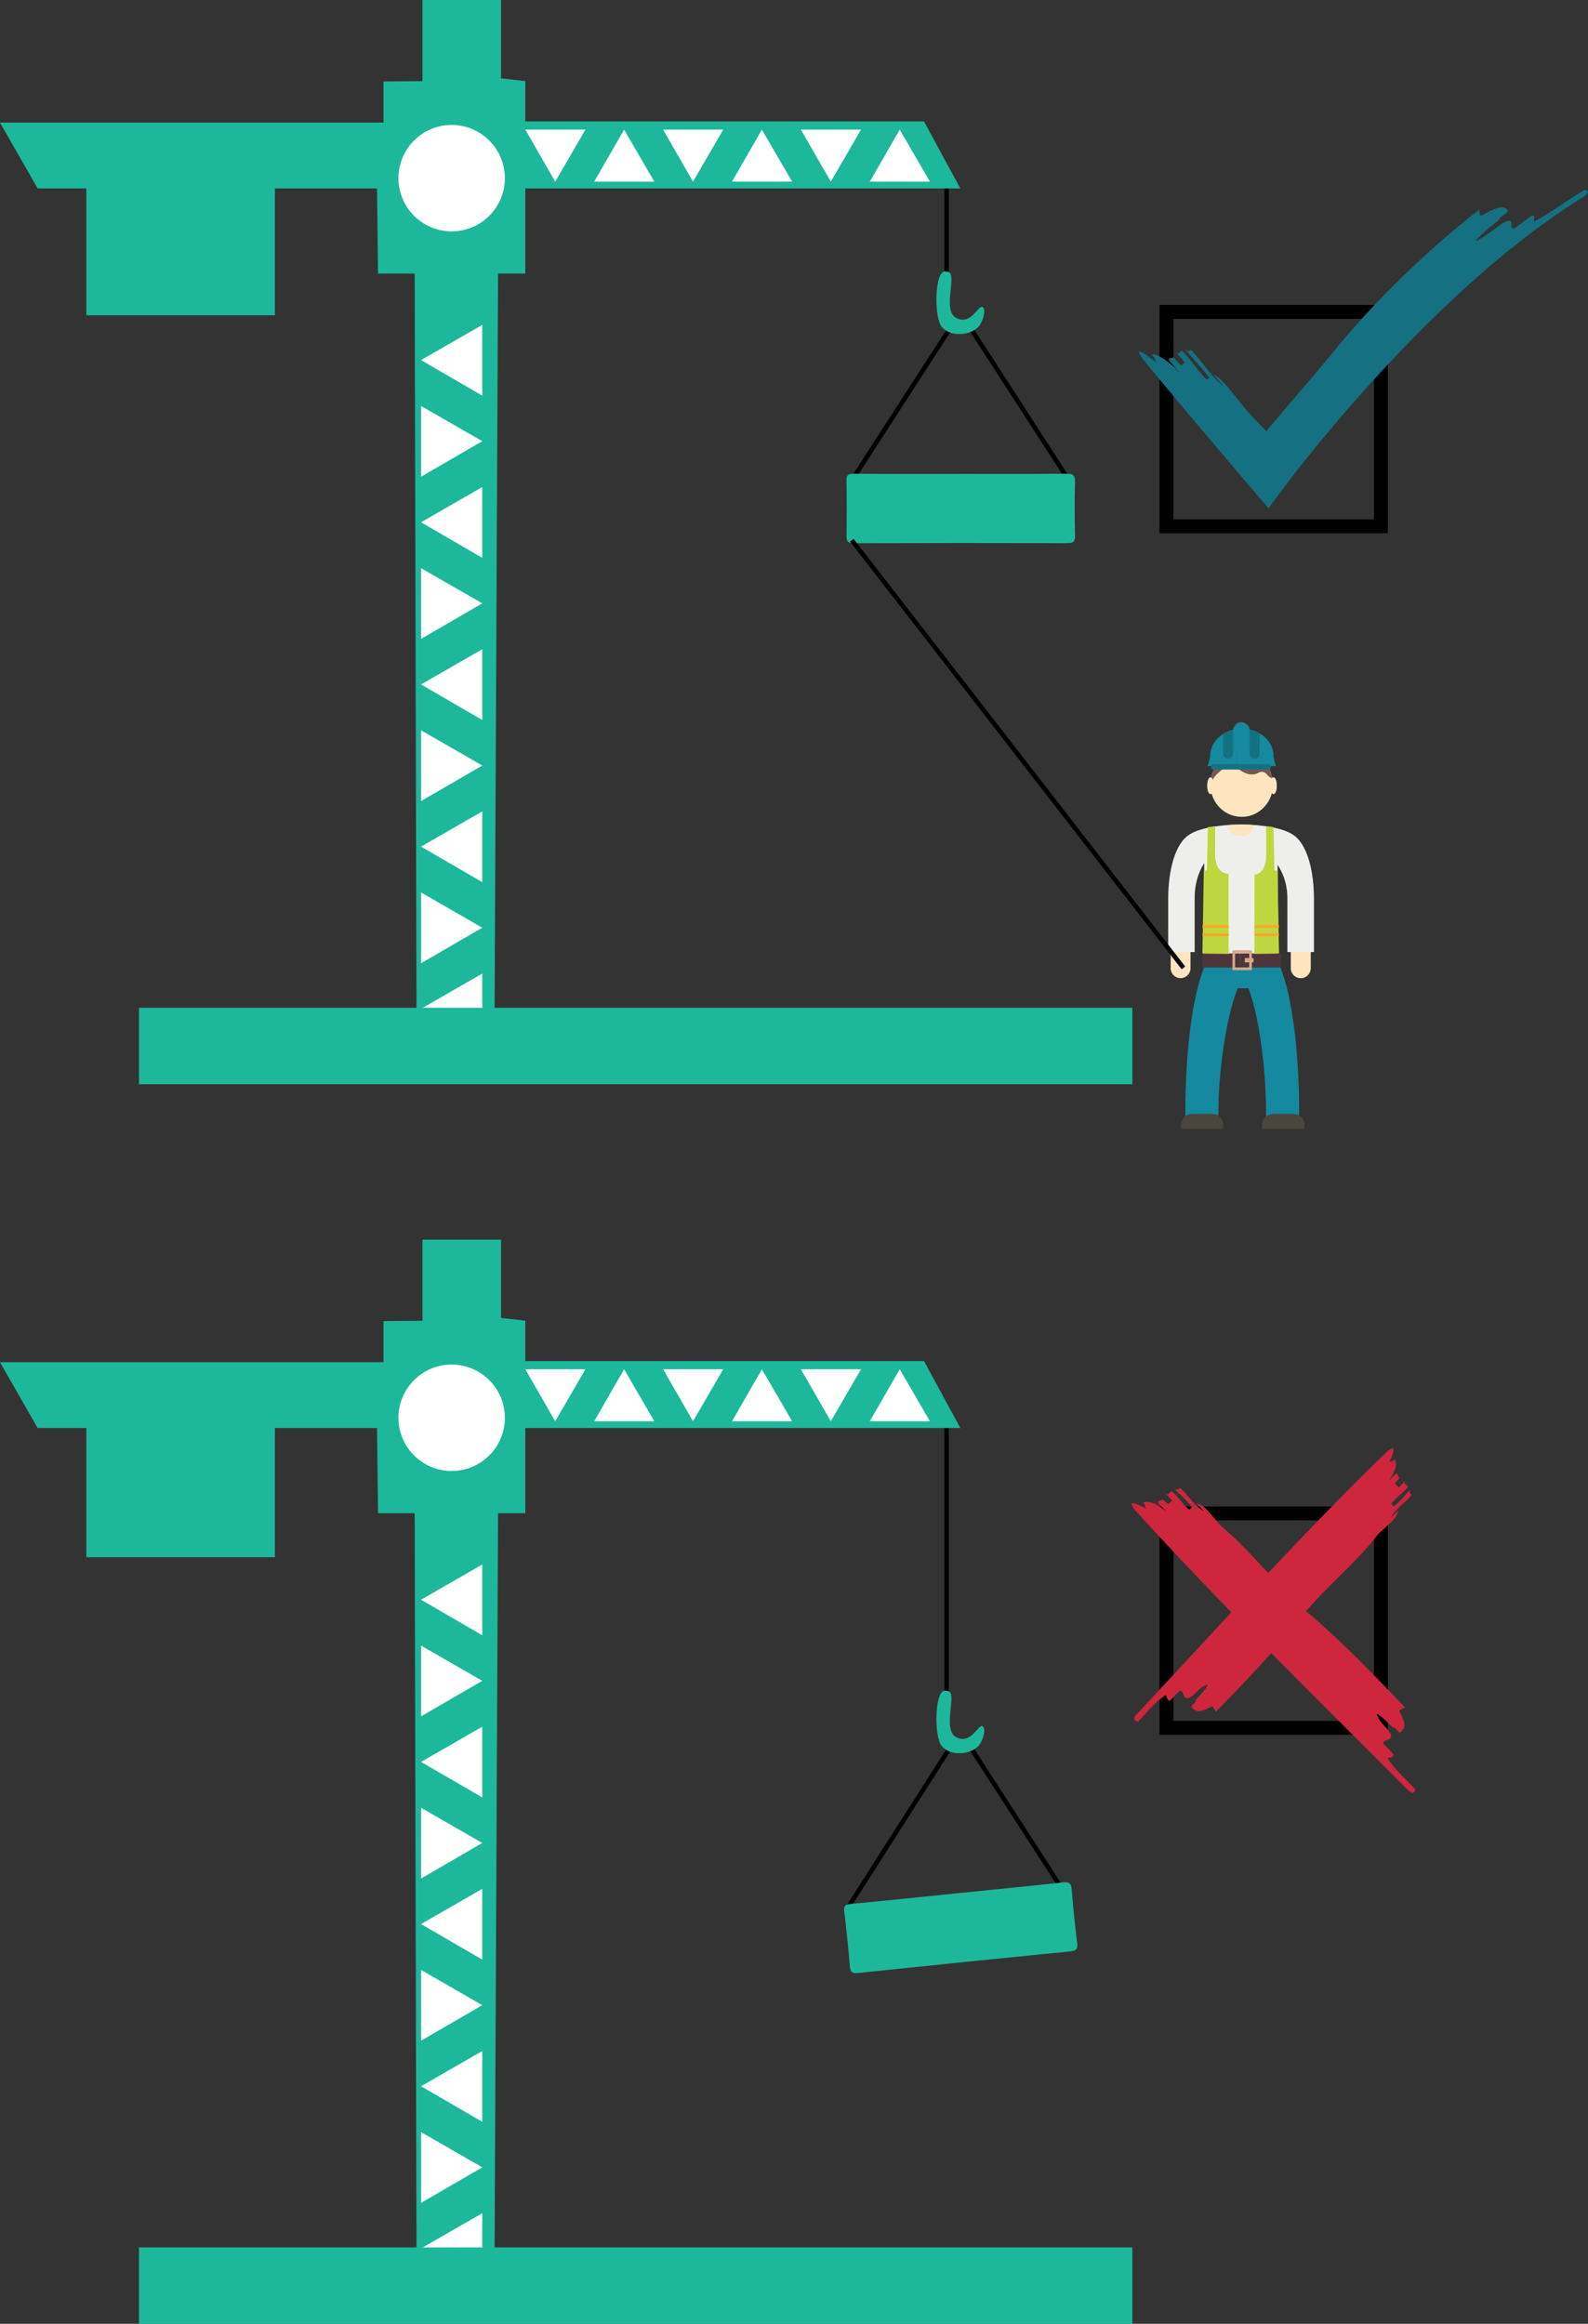 <?xml version="1.0" encoding="UTF-8" standalone="no"?>
<svg
   xmlns:dc="http://purl.org/dc/elements/1.1/"
   xmlns:cc="http://creativecommons.org/ns#"
   xmlns:rdf="http://www.w3.org/1999/02/22-rdf-syntax-ns#"
   xmlns:svg="http://www.w3.org/2000/svg"
   xmlns="http://www.w3.org/2000/svg"
   xml:space="preserve"
   enable-background="new 0 0 595.275 841.89"
   viewBox="0 0 353.728 517.683"
   height="517.683"
   width="353.728"
   y="0px"
   x="0px"
   id="Capa_1"
   version="1.1"><rect x="0" y="0" width="353.728" height="517.683" fill="#333333" stroke="none"/><defs
   id="defs279" />
<line
   style="fill:none;stroke:#000000;stroke-width:3;stroke-linecap:round;stroke-miterlimit:10"
   id="line3"
   y2="712.485"
   x2="280.904"
   y1="644.857"
   x1="210.303"
   stroke-miterlimit="10" />
<line
   style="fill:none;stroke:#000000;stroke-linecap:round;stroke-miterlimit:10"
   id="line5"
   y2="698.364"
   x2="256.008"
   y1="645.234"
   x1="208.899"
   stroke-miterlimit="10" />
<line
   style="fill:none;stroke:#000000;stroke-miterlimit:10"
   id="line7"
   y2="63.53"
   x2="210.85"
   y1="40.367"
   x1="210.85"
   stroke-miterlimit="10" />
<line
   style="fill:none;stroke:#000000;stroke-miterlimit:10"
   id="line9"
   y2="106.282"
   x2="237.629"
   y1="73.143"
   x1="216.217"
   stroke-miterlimit="10" />
<line
   style="fill:none;stroke:#000000;stroke-miterlimit:10"
   id="line11"
   y2="106.282"
   x2="190.213"
   y1="73.143"
   x1="211.625"
   stroke-miterlimit="10" />
<path
   style="clip-rule:evenodd;fill:#1db89b;fill-rule:evenodd"
   id="path13"
   d="m 214.093,105.565 c 7.829,0 15.665,0.038 23.499,-0.033 1.463,-0.013 1.902,0.381 1.865,1.858 -0.098,3.982 -0.084,7.974 0,11.957 0.025,1.311 -0.399,1.647 -1.671,1.646 -15.878,-0.035 -31.755,-0.039 -47.632,0.014 -1.362,0.007 -1.611,-0.471 -1.592,-1.691 0.066,-4.055 0.076,-8.117 -0.009,-12.17 -0.029,-1.285 0.31,-1.617 1.615,-1.609 7.976,0.07 15.948,0.035 23.924,0.035 l 0,-0.007 z" />
<path
   style="clip-rule:evenodd;fill:#1db89b;fill-rule:evenodd"
   id="path15"
   d="m 210.481,60.466 c 1.723,0 1.586,1.094 1.234,4.634 -0.096,0.956 -0.559,4.507 0.977,5.532 3.573,2.381 5.375,-3.19 6.27,-2.16 0.797,0.916 -0.271,3.465 -0.895,4.192 -1.836,2.16 -6.562,2.52 -8.412,-0.028 -1.606,-2.217 -1.463,-12.176 0.826,-12.17" />
<polygon
   transform="translate(-163.607,-42.657)"
   style="clip-rule:evenodd;fill:#1db89b;fill-rule:evenodd"
   id="polygon17"
   points="257.717,60.732 249.031,60.809 249.031,69.969 163.607,69.969 171.99,84.629 247.588,84.629 247.819,103.602 255.979,103.602 256.403,278.006 273.726,278.006 274.551,103.602 280.617,103.602 280.617,84.629 377.522,84.629 369.434,69.713 280.617,69.713 280.617,60.723 275.205,60.105 275.205,42.657 257.717,42.657 " />
<path
   style="clip-rule:evenodd;fill:#ffffff;fill-rule:evenodd"
   id="path19"
   d="m 107.425,232.646 c -4.653,-2.699 -8.985,-5.217 -13.637,-7.919 4.636,-2.665 9.004,-5.179 13.637,-7.844 l 0,15.763 z" />
<path
   style="clip-rule:evenodd;fill:#ffffff;fill-rule:evenodd"
   id="path21"
   d="m 93.789,214.583 c 4.655,-2.703 8.991,-5.221 13.64,-7.919 -4.636,-2.664 -9.004,-5.179 -13.64,-7.844 l 0,15.763 z" />
<path
   style="clip-rule:evenodd;fill:#ffffff;fill-rule:evenodd"
   id="path23"
   d="m 107.425,196.521 c -4.653,-2.703 -8.985,-5.218 -13.637,-7.921 4.636,-2.663 9.004,-5.177 13.637,-7.844 l 0,15.765 z" />
<path
   style="clip-rule:evenodd;fill:#ffffff;fill-rule:evenodd"
   id="path25"
   d="m 93.789,178.456 c 4.655,-2.705 8.991,-5.219 13.64,-7.918 -4.636,-2.668 -9.004,-5.182 -13.64,-7.845 l 0,15.763 z" />
<path
   style="clip-rule:evenodd;fill:#ffffff;fill-rule:evenodd"
   id="path27"
   d="m 107.425,160.394 c -4.653,-2.705 -8.985,-5.219 -13.637,-7.92 4.636,-2.664 9.004,-5.18 13.637,-7.844 l 0,15.764 z" />
<path
   style="clip-rule:evenodd;fill:#ffffff;fill-rule:evenodd"
   id="path29"
   d="m 93.789,142.331 c 4.655,-2.706 8.991,-5.221 13.64,-7.923 -4.636,-2.663 -9.004,-5.177 -13.64,-7.842 l 0,15.765 z" />
<path
   style="clip-rule:evenodd;fill:#ffffff;fill-rule:evenodd"
   id="path31"
   d="m 107.425,124.265 c -4.653,-2.701 -8.985,-5.219 -13.637,-7.916 4.636,-2.666 9.004,-5.182 13.637,-7.846 l 0,15.762 z" />
<path
   style="clip-rule:evenodd;fill:#ffffff;fill-rule:evenodd"
   id="path33"
   d="m 93.789,106.204 c 4.655,-2.705 8.991,-5.221 13.64,-7.921 -4.636,-2.664 -9.004,-5.179 -13.64,-7.843 l 0,15.764 z" />
<path
   style="clip-rule:evenodd;fill:#ffffff;fill-rule:evenodd"
   id="path35"
   d="m 107.425,88.14 c -4.653,-2.703 -8.985,-5.219 -13.637,-7.92 4.636,-2.666 9.004,-5.178 13.637,-7.845 l 0,15.765 z" />
<path
   style="clip-rule:evenodd;fill:#ffffff;fill-rule:evenodd"
   id="path37"
   d="m 207.139,40.464 c -2.296,-3.958 -4.435,-7.639 -6.728,-11.588 -2.267,3.937 -4.399,7.646 -6.665,11.588 l 13.393,0 z" />
<path
   style="clip-rule:evenodd;fill:#ffffff;fill-rule:evenodd"
   id="path39"
   d="m 191.792,28.876 c -2.294,3.956 -4.433,7.638 -6.728,11.588 -2.268,-3.937 -4.4,-7.651 -6.666,-11.588 l 13.394,0 z" />
<path
   style="clip-rule:evenodd;fill:#ffffff;fill-rule:evenodd"
   id="path41"
   d="m 176.444,40.464 c -2.295,-3.958 -4.435,-7.639 -6.73,-11.588 -2.261,3.937 -4.398,7.646 -6.657,11.588 l 13.387,0 z" />
<path
   style="clip-rule:evenodd;fill:#ffffff;fill-rule:evenodd"
   id="path43"
   d="m 161.098,28.876 c -2.297,3.956 -4.435,7.638 -6.729,11.588 -2.263,-3.937 -4.403,-7.651 -6.662,-11.588 l 13.391,0 z" />
<path
   style="clip-rule:evenodd;fill:#ffffff;fill-rule:evenodd"
   id="path45"
   d="m 145.748,40.464 c -2.292,-3.958 -4.432,-7.639 -6.726,-11.588 -2.268,3.937 -4.4,7.646 -6.667,11.588 l 13.393,0 z" />
<path
   style="clip-rule:evenodd;fill:#ffffff;fill-rule:evenodd"
   id="path47"
   d="m 130.404,28.876 c -2.298,3.956 -4.436,7.638 -6.73,11.588 -2.261,-3.937 -4.398,-7.651 -6.663,-11.588 l 13.393,0 z" />
<path
   style="fill:#ffffff"
   id="path49"
   d="m 112.459,39.687 c 0,6.547 -5.308,11.854 -11.852,11.854 -6.547,0 -11.853,-5.308 -11.853,-11.854 0,-6.543 5.306,-11.852 11.853,-11.852 6.545,0 11.852,5.309 11.852,11.852" />
<rect
   style="fill:#1db89b"
   id="rect51"
   height="17.031"
   width="221.271"
   y="224.501"
   x="30.961" />
<g
   transform="translate(-163.607,-42.657)"
   id="g53">
	<g
   id="g55">
		<path
   style="fill:#ffe5bf"
   id="path57"
   d="m 428.792,258.349 c 0,1.221 -0.989,2.21 -2.208,2.21 l 0,0 c -1.221,0 -2.211,-0.989 -2.211,-2.21 l 0,-3.534 c 0,-1.22 0.99,-2.209 2.211,-2.209 l 0,0 c 1.219,0 2.208,0.989 2.208,2.209 l 0,3.534 z" />
		<path
   style="fill:#ffe5bf"
   id="path59"
   d="m 455.561,258.349 c 0,1.221 -0.989,2.21 -2.21,2.21 l 0,0 c -1.22,0 -2.209,-0.989 -2.209,-2.21 l 0,-3.534 c 0,-1.22 0.989,-2.209 2.209,-2.209 l 0,0 c 1.221,0 2.21,0.989 2.21,2.209 l 0,3.534 z" />
		<path
   style="clip-rule:evenodd;fill:#eeefed;fill-rule:evenodd"
   id="path61"
   d="m 451.473,228.531 c -1.953,-1.285 -6.331,-2.182 -11.422,-2.182 -5.066,0 -9.425,0.888 -11.392,2.164 -3.318,1.927 -4.832,8.126 -4.832,14.283 l 0,11.952 5.891,0 0,-11.952 c 0,-4.053 1.308,-6.577 2.127,-7.848 l 0,22.074 16.341,0 0,-21.728 c 0.902,1.358 2.196,3.788 2.196,7.501 l 0,11.952 5.892,0 0,-11.952 c -10e-4,-6.136 -1.506,-12.315 -4.801,-14.264 z" />
		<ellipse
   style="clip-rule:evenodd;fill:#ffe5bf;fill-rule:evenodd"
   id="ellipse63"
   ry="7.167"
   rx="6.971"
   cy="217.457"
   cx="440.182" />
		<path
   style="clip-rule:evenodd;fill:#735951;fill-rule:evenodd"
   id="path65"
   d="m 434.352,215.448 c 0.716,-0.823 1.626,-1.397 2.423,-2.133 0.55,-0.507 1.479,-0.592 2.018,0 1.205,1.321 3.444,2.521 5.161,1.478 0.678,-0.412 1.545,-0.138 1.951,0.512 0.19,0.304 0.66,0.568 1.121,0.8 -0.614,-3.312 -3.443,-5.815 -6.844,-5.815 -3.751,0 -6.809,3.047 -6.964,6.863 0.441,-0.503 0.707,-1.212 1.134,-1.705 z" />
		<ellipse
   style="clip-rule:evenodd;fill:#ffe5bf;fill-rule:evenodd"
   id="ellipse67"
   ry="1.88"
   rx="0.738"
   cy="217.689"
   cx="447.274" />
		<ellipse
   style="clip-rule:evenodd;fill:#ffe5bf;fill-rule:evenodd"
   id="ellipse69"
   ry="1.88"
   rx="0.738"
   cy="217.689"
   cx="433.244" />
		<g
   id="g71">
			<g
   id="g73">
				<path
   style="clip-rule:evenodd;fill:#15899f;fill-rule:evenodd"
   id="path75"
   d="m 447.78,213.301 c -0.009,-0.057 -0.021,-0.115 -0.041,-0.174 -0.126,-0.399 -0.458,-1.59 -0.458,-2.022 0,-3.378 -3.16,-6.117 -7.059,-6.117 -3.899,0 -7.059,2.739 -7.059,6.117 0,0.38 -0.344,1.543 -0.584,2.196 l 15.201,0 z" />
				<path
   style="clip-rule:evenodd;fill:#15899f;fill-rule:evenodd"
   id="path77"
   d="m 440.117,207.206 c 1.004,0 1.826,-0.819 1.826,-1.825 0,-1.005 -0.822,-1.825 -1.826,-1.825 -1.005,0 -1.822,0.82 -1.822,1.825 0,1.006 0.817,1.825 1.822,1.825 z" />
				<g
   id="g79">
					<g
   id="g81">
						<path
   style="clip-rule:evenodd;fill:#157081;fill-rule:evenodd"
   id="path83"
   d="m 436.055,206.166 c 0.637,-0.402 1.354,-0.717 2.125,-0.919 0.051,0.125 0.079,0.263 0.079,0.405 l 0,4.909 c 0,0.606 -0.496,1.102 -1.103,1.102 l 0,0 c -0.605,0 -1.102,-0.495 -1.102,-1.102 l 0,-4.395 z" />
						<path
   style="clip-rule:evenodd;fill:#157081;fill-rule:evenodd"
   id="path85"
   d="m 442.074,205.2 c 0.762,0.178 1.471,0.464 2.104,0.837 l 0,4.524 c 0,0.606 -0.496,1.102 -1.102,1.102 l 0,0 c -0.606,0 -1.101,-0.495 -1.101,-1.102 l 0,-4.909 c 0.002,-0.162 0.036,-0.314 0.099,-0.452 z" />
					</g>
				</g>
			</g>
			<path
   style="clip-rule:evenodd;fill:#157081;fill-rule:evenodd"
   id="path87"
   d="m 446.696,213.496 c 0,0.326 -0.265,0.59 -0.589,0.59 l -12.176,0 c -0.324,0 -0.588,-0.264 -0.588,-0.59 l 0,0 c 0,-0.324 0.264,-0.588 0.588,-0.588 l 12.176,0 c 0.325,0 0.589,0.264 0.589,0.588 l 0,0 z" />
		</g>
		<path
   style="fill:#15899f"
   id="path89"
   d="m 448.32,257.08 -0.127,-0.428 -16.349,0 0,1.491 c -3.893,9.625 -4.344,27.957 -4.168,34.039 l 7.359,-0.21 c -0.255,-8.919 1.535,-22.402 4.283,-29.164 l 2.385,0 c 2.654,6.854 4.139,20.331 3.885,29.164 l 7.36,0.21 c 0.183,-6.315 -0.311,-25.832 -4.628,-35.102 z" />
		<path
   style="fill:#49463d"
   id="path91"
   d="m 436.022,294.137 c 0.08,-0.248 0.124,-0.512 0.124,-0.787 0,-1.409 -1.143,-2.551 -2.553,-2.551 l -4.41,0 c -1.409,0 -2.553,1.142 -2.553,2.551 0,0.275 0.046,0.539 0.126,0.787 l 9.266,0 z" />
		<path
   style="fill:#49463d"
   id="path93"
   d="m 454.088,294.137 c 0.078,-0.248 0.125,-0.512 0.125,-0.787 0,-1.409 -1.145,-2.551 -2.554,-2.551 l -4.409,0 c -1.409,0 -2.553,1.142 -2.553,2.551 0,0.275 0.045,0.539 0.126,0.787 l 9.265,0 z" />
		<path
   style="fill:#ffe5bf"
   id="path95"
   d="m 437.025,226.453 c -0.003,0.047 0.021,0.191 0.021,0.238 0,1.221 1.326,2.209 2.967,2.209 1.635,0 2.967,-1.213 2.967,-2.434 0,0 -1.461,-0.113 -2.93,-0.117 -1.483,-0.003 -2.973,0.1 -3.025,0.104 z" />
		<rect
   style="fill:#4d353c"
   id="rect97"
   height="3.143"
   width="17.478"
   y="255.059"
   x="431.442" />
		<path
   style="fill:#d8a987"
   id="path99"
   d="m 442.827,256.082 -0.374,0 0,-1.724 -4.312,0 0,4.408 4.312,0 0,-1.724 0.374,0 0,-0.96 z m -0.963,2.095 -3.137,0 0,-3.229 3.137,0 0,1.135 -0.978,0 0,0.961 0.978,0 0,1.133 z" />
		<path
   style="fill:#bfd73f"
   id="path101"
   d="m 434.284,233.409 0,-0.646 c -0.013,-0.144 -0.022,-0.288 -0.022,-0.436 0,-0.146 0.01,-0.291 0.022,-0.435 l 0,-5.192 -1.625,0.204 -0.21,9.614 -0.686,0.143 -0.321,18.396 5.845,0.102 -0.02,-17.838 c -2.943,-0.09 -2.983,-3.912 -2.983,-3.912 z" />
		<path
   style="fill:#bfd73f"
   id="path103"
   d="m 448.173,236.662 -0.686,-0.143 -0.209,-9.614 -1.627,-0.204 0,6.708 c 0,0 -0.022,3.937 -2.604,4.05 l -0.019,17.701 5.466,-0.102 -0.321,-18.396 z" />
		<rect
   style="fill:#faa626"
   id="rect105"
   height="0.603"
   width="5.846"
   y="248.74"
   x="431.457" />
		<rect
   style="fill:#faa626"
   id="rect107"
   height="0.603"
   width="5.846"
   y="250.616"
   x="431.457" />
		<rect
   style="fill:#faa626"
   id="rect109"
   height="0.603"
   width="5.385"
   y="248.74"
   x="443.096" />
		<rect
   style="fill:#faa626"
   id="rect111"
   height="0.603"
   width="5.385"
   y="250.616"
   x="443.096" />
	</g>
	<g
   style="opacity:0.5"
   id="g113">
		<path
   style="fill:#ffe5bf"
   id="path115"
   d="m 455.561,258.349 c 0,1.221 -0.989,2.21 -2.21,2.21 l 0,0 c -1.22,0 -2.209,-0.989 -2.209,-2.21 l 0,-3.534 c 0,-1.22 0.989,-2.209 2.209,-2.209 l 0,0 c 1.221,0 2.21,0.989 2.21,2.209 l 0,3.534 z" />
		<path
   style="clip-rule:evenodd;fill:#eeefed;fill-rule:evenodd"
   id="path117"
   d="m 451.473,228.531 c -1.953,-1.285 -6.331,-2.182 -11.422,-2.182 -0.058,0 -0.115,0.002 -0.171,0.002 l 0,30.672 8.306,0 0,-21.728 c 0.902,1.358 2.196,3.788 2.196,7.501 l 0,11.952 5.892,0 0,-11.952 c -10e-4,-6.137 -1.506,-12.316 -4.801,-14.265 z" />
		<path
   style="clip-rule:evenodd;fill:#ffe5bf;fill-rule:evenodd"
   id="path119"
   d="m 440.182,210.289 c -0.101,0 -0.202,0.004 -0.302,0.008 l 0,14.319 c 0.1,0.005 0.201,0.008 0.302,0.008 3.85,0 6.971,-3.208 6.971,-7.167 0,-3.959 -3.122,-7.168 -6.971,-7.168 z" />
		<path
   style="clip-rule:evenodd;fill:#735951;fill-rule:evenodd"
   id="path121"
   d="m 440.182,210.289 c -0.101,0 -0.202,0.004 -0.302,0.008 l 0,3.963 c 1.216,0.84 2.792,1.312 4.073,0.533 0.678,-0.412 1.545,-0.138 1.951,0.512 0.19,0.304 0.66,0.568 1.121,0.8 -0.614,-3.313 -3.443,-5.816 -6.843,-5.816 z" />
		<ellipse
   style="clip-rule:evenodd;fill:#ffe5bf;fill-rule:evenodd"
   id="ellipse123"
   ry="1.88"
   rx="0.738"
   cy="217.689"
   cx="447.274" />
		<g
   id="g125">
			<g
   id="g127">
				<path
   style="clip-rule:evenodd;fill:#15899f;fill-rule:evenodd"
   id="path129"
   d="m 439.88,213.301 7.9,0 c -0.009,-0.057 -0.021,-0.115 -0.041,-0.174 -0.126,-0.399 -0.458,-1.59 -0.458,-2.022 0,-3.378 -3.16,-6.117 -7.059,-6.117 -0.115,0 -0.229,0.002 -0.343,0.007 l 0,8.306 z" />
				<path
   style="clip-rule:evenodd;fill:#15899f;fill-rule:evenodd"
   id="path131"
   d="m 440.117,203.556 c -0.081,0 -0.16,0.007 -0.237,0.018 l 0,3.616 c 0.077,0.01 0.156,0.017 0.237,0.017 1.004,0 1.826,-0.819 1.826,-1.825 0,-1.006 -0.822,-1.826 -1.826,-1.826 z" />
				<g
   id="g133">
					<g
   id="g135">
						<path
   style="clip-rule:evenodd;fill:#157081;fill-rule:evenodd"
   id="path137"
   d="m 442.074,205.2 c 0.762,0.178 1.471,0.464 2.104,0.837 l 0,4.524 c 0,0.606 -0.496,1.102 -1.102,1.102 l 0,0 c -0.606,0 -1.101,-0.495 -1.101,-1.102 l 0,-4.909 c 0.002,-0.162 0.036,-0.314 0.099,-0.452 z" />
					</g>
				</g>
			</g>
			<path
   style="clip-rule:evenodd;fill:#157081;fill-rule:evenodd"
   id="path139"
   d="m 446.107,212.908 -6.228,0 0,1.178 6.228,0 c 0.324,0 0.589,-0.264 0.589,-0.59 0,-0.324 -0.264,-0.588 -0.589,-0.588 z" />
		</g>
		<path
   style="fill:#15899f"
   id="path141"
   d="m 448.32,257.08 -0.127,-0.428 -8.313,0 0,6.156 1.824,0 c 2.654,6.854 4.139,20.331 3.885,29.164 l 7.36,0.21 c 0.182,-6.315 -0.312,-25.832 -4.629,-35.102 z" />
		<path
   style="fill:#49463d"
   id="path143"
   d="m 454.088,294.137 c 0.078,-0.248 0.125,-0.512 0.125,-0.787 0,-1.409 -1.145,-2.551 -2.554,-2.551 l -4.409,0 c -1.409,0 -2.553,1.142 -2.553,2.551 0,0.275 0.045,0.539 0.126,0.787 l 9.265,0 z" />
		<path
   style="fill:#ffe5bf"
   id="path145"
   d="m 440.051,226.35 c -0.058,0 -0.115,0.001 -0.171,0.001 l 0,2.545 c 0.042,0.001 0.086,0.005 0.134,0.005 1.635,0 2.967,-1.213 2.967,-2.434 -10e-4,0 -1.461,-0.113 -2.93,-0.117 z" />
		<rect
   style="fill:#4d353c"
   id="rect147"
   height="3.143"
   width="9.04"
   y="255.059"
   x="439.88" />
		<polygon
   style="fill:#d8a987"
   id="polygon149"
   points="440.887,256.082 440.887,257.043 441.864,257.043 441.864,258.177 439.88,258.177 439.88,258.767 442.453,258.767 442.453,257.043 442.827,257.043 442.827,256.082 442.453,256.082 442.453,254.358 439.88,254.358 439.88,254.947 441.864,254.947 441.864,256.082 " />
		<path
   style="fill:#bfd73f"
   id="path151"
   d="m 448.173,236.662 -0.686,-0.143 -0.209,-9.614 -1.627,-0.204 0,6.708 c 0,0 -0.022,3.937 -2.604,4.05 l -0.019,17.701 5.466,-0.102 -0.321,-18.396 z" />
		<rect
   style="fill:#faa626"
   id="rect153"
   height="0.603"
   width="5.385"
   y="248.74"
   x="443.096" />
		<rect
   style="fill:#faa626"
   id="rect155"
   height="0.603"
   width="5.385"
   y="250.616"
   x="443.096" />
	</g>
</g>
<line
   style="fill:none;stroke:#000000;stroke-miterlimit:10"
   id="line157"
   y2="215.614"
   x2="263.606"
   y1="120.343"
   x1="189.748"
   stroke-miterlimit="10" />
<line
   style="fill:none;stroke:#000000;stroke-miterlimit:10"
   id="line159"
   y2="379.684"
   x2="210.85"
   y1="316.518"
   x1="210.85"
   stroke-miterlimit="10" />
<line
   style="fill:none;stroke:#000000;stroke-miterlimit:10"
   id="line161"
   y2="422.437"
   x2="237.629"
   y1="389.297"
   x1="216.217"
   stroke-miterlimit="10" />
<line
   style="fill:none;stroke:#000000;stroke-miterlimit:10"
   id="line163"
   y2="425.216"
   x2="188.705"
   y1="389.297"
   x1="211.625"
   stroke-miterlimit="10" />
<path
   style="clip-rule:evenodd;fill:#1db89b;fill-rule:evenodd"
   id="path165"
   d="m 213.315,421.749 c 7.791,-0.79 15.59,-1.543 23.377,-2.404 1.453,-0.16 1.93,0.187 2.043,1.66 0.305,3.973 0.721,7.941 1.207,11.896 0.156,1.301 -0.232,1.679 -1.496,1.807 -15.799,1.567 -31.596,3.166 -47.388,4.821 -1.354,0.144 -1.651,-0.306 -1.755,-1.522 -0.343,-4.041 -0.743,-8.083 -1.236,-12.106 -0.159,-1.276 0.145,-1.641 1.443,-1.765 7.942,-0.734 15.871,-1.574 23.807,-2.38 l -0.002,-0.007 z" />
<path
   style="clip-rule:evenodd;fill:#1db89b;fill-rule:evenodd"
   id="path167"
   d="m 210.481,376.62 c 1.723,0 1.586,1.094 1.234,4.634 -0.096,0.956 -0.559,4.507 0.977,5.532 3.573,2.381 5.375,-3.19 6.27,-2.16 0.797,0.916 -0.271,3.465 -0.895,4.192 -1.836,2.16 -6.562,2.52 -8.412,-0.028 -1.606,-2.217 -1.463,-12.176 0.826,-12.17" />
<line
   style="fill:none;stroke:#000000;stroke-miterlimit:10"
   id="line169"
   y2="636.019"
   x2="205.186"
   y1="622.858"
   x1="205.186"
   stroke-miterlimit="10" />
<polygon
   transform="translate(-163.607,-42.657)"
   style="clip-rule:evenodd;fill:#1db89b;fill-rule:evenodd"
   id="polygon171"
   points="257.717,336.883 249.031,336.959 249.031,346.119 163.607,346.119 171.99,360.779 247.588,360.779 247.819,379.752 255.979,379.752 256.403,554.156 273.726,554.156 274.551,379.752 280.617,379.752 280.617,360.779 377.522,360.779 369.434,345.863 280.617,345.863 280.617,336.873 275.205,336.256 275.205,318.808 257.717,318.808 " />
<path
   style="clip-rule:evenodd;fill:#ffffff;fill-rule:evenodd"
   id="path173"
   d="m 107.425,508.796 c -4.653,-2.699 -8.985,-5.217 -13.637,-7.919 4.636,-2.665 9.004,-5.179 13.637,-7.844 l 0,15.763 z" />
<path
   style="clip-rule:evenodd;fill:#ffffff;fill-rule:evenodd"
   id="path175"
   d="m 93.789,490.734 c 4.655,-2.703 8.991,-5.221 13.64,-7.919 -4.636,-2.664 -9.004,-5.179 -13.64,-7.844 l 0,15.763 z" />
<path
   style="clip-rule:evenodd;fill:#ffffff;fill-rule:evenodd"
   id="path177"
   d="m 107.425,472.671 c -4.653,-2.703 -8.985,-5.218 -13.637,-7.921 4.636,-2.663 9.004,-5.177 13.637,-7.844 l 0,15.765 z" />
<path
   style="clip-rule:evenodd;fill:#ffffff;fill-rule:evenodd"
   id="path179"
   d="m 93.789,454.607 c 4.655,-2.705 8.991,-5.219 13.64,-7.918 -4.636,-2.668 -9.004,-5.182 -13.64,-7.845 l 0,15.763 z" />
<path
   style="clip-rule:evenodd;fill:#ffffff;fill-rule:evenodd"
   id="path181"
   d="m 107.425,436.544 c -4.653,-2.705 -8.985,-5.219 -13.637,-7.92 4.636,-2.664 9.004,-5.18 13.637,-7.844 l 0,15.764 z" />
<path
   style="clip-rule:evenodd;fill:#ffffff;fill-rule:evenodd"
   id="path183"
   d="m 93.789,418.482 c 4.655,-2.706 8.991,-5.221 13.64,-7.923 -4.636,-2.663 -9.004,-5.177 -13.64,-7.842 l 0,15.765 z" />
<path
   style="clip-rule:evenodd;fill:#ffffff;fill-rule:evenodd"
   id="path185"
   d="m 107.425,400.415 c -4.653,-2.701 -8.985,-5.219 -13.637,-7.916 4.636,-2.666 9.004,-5.182 13.637,-7.846 l 0,15.762 z" />
<path
   style="clip-rule:evenodd;fill:#ffffff;fill-rule:evenodd"
   id="path187"
   d="m 93.789,382.355 c 4.655,-2.705 8.991,-5.221 13.64,-7.921 -4.636,-2.664 -9.004,-5.179 -13.64,-7.843 l 0,15.764 z" />
<path
   style="clip-rule:evenodd;fill:#ffffff;fill-rule:evenodd"
   id="path189"
   d="m 107.425,364.29 c -4.653,-2.703 -8.985,-5.219 -13.637,-7.92 4.636,-2.666 9.004,-5.178 13.637,-7.845 l 0,15.765 z" />
<path
   style="clip-rule:evenodd;fill:#ffffff;fill-rule:evenodd"
   id="path191"
   d="m 207.139,316.614 c -2.296,-3.958 -4.435,-7.639 -6.728,-11.588 -2.267,3.937 -4.399,7.646 -6.665,11.588 l 13.393,0 z" />
<path
   style="clip-rule:evenodd;fill:#ffffff;fill-rule:evenodd"
   id="path193"
   d="m 191.792,305.027 c -2.294,3.956 -4.433,7.638 -6.728,11.588 -2.268,-3.937 -4.4,-7.651 -6.666,-11.588 l 13.394,0 z" />
<path
   style="clip-rule:evenodd;fill:#ffffff;fill-rule:evenodd"
   id="path195"
   d="m 176.444,316.614 c -2.295,-3.958 -4.435,-7.639 -6.73,-11.588 -2.261,3.937 -4.398,7.646 -6.657,11.588 l 13.387,0 z" />
<path
   style="clip-rule:evenodd;fill:#ffffff;fill-rule:evenodd"
   id="path197"
   d="m 161.098,305.027 c -2.297,3.956 -4.435,7.638 -6.729,11.588 -2.263,-3.937 -4.403,-7.651 -6.662,-11.588 l 13.391,0 z" />
<path
   style="clip-rule:evenodd;fill:#ffffff;fill-rule:evenodd"
   id="path199"
   d="m 145.748,316.614 c -2.292,-3.958 -4.432,-7.639 -6.726,-11.588 -2.268,3.937 -4.4,7.646 -6.667,11.588 l 13.393,0 z" />
<path
   style="clip-rule:evenodd;fill:#ffffff;fill-rule:evenodd"
   id="path201"
   d="m 130.404,305.027 c -2.298,3.956 -4.436,7.638 -6.73,11.588 -2.261,-3.937 -4.398,-7.651 -6.663,-11.588 l 13.393,0 z" />
<path
   style="fill:#ffffff"
   id="path203"
   d="m 112.459,315.837 c 0,6.547 -5.308,11.854 -11.852,11.854 -6.547,0 -11.853,-5.308 -11.853,-11.854 0,-6.543 5.306,-11.852 11.853,-11.852 6.545,10e-4 11.852,5.309 11.852,11.852" />
<rect
   style="fill:#1db89b"
   id="rect205"
   height="17.031"
   width="221.271"
   y="500.652"
   x="30.961" />
<rect
   style="clip-rule:evenodd;fill:#1db89b;fill-rule:evenodd"
   id="rect207"
   height="30"
   width="42"
   y="316.898"
   x="19.231" />
<rect
   style="clip-rule:evenodd;fill:#1db89b;fill-rule:evenodd"
   id="rect209"
   height="30"
   width="42"
   y="40.231"
   x="19.231" />
<g
   transform="translate(-163.607,-42.657)"
   id="g211">
	<g
   id="g213">
		<g
   id="g215"
   enable-background="new    ">
			<g
   id="g217">
				<polygon
   style="fill:#d2d4d3"
   id="polygon219"
   points="357.729,796.639 357.777,771.029 452.717,757.686 452.67,783.295 " />
			</g>
			<g
   id="g221">
				<polygon
   style="fill:#8c8f90"
   id="polygon223"
   points="316.342,748.488 357.777,771.029 357.729,796.639 316.293,774.098 " />
			</g>
			<g
   id="g225">
				<polygon
   style="fill:#b2b4b4"
   id="polygon227"
   points="411.281,735.145 452.717,757.686 357.777,771.029 316.342,748.488 " />
			</g>
		</g>
	</g>
</g>
<path
   style="clip-rule:evenodd;fill:#cd263d;fill-rule:evenodd"
   id="path229"
   d="m 204.815,632.955 c 1.725,0 1.587,1.094 1.234,4.634 -0.095,0.956 -0.558,4.507 0.979,5.532 3.572,2.381 5.375,-3.19 6.27,-2.16 0.796,0.916 -0.273,3.465 -0.895,4.192 -1.836,2.16 -6.563,2.52 -8.413,-0.028 -1.605,-2.217 -1.462,-12.176 0.825,-12.17" />
<polyline
   transform="translate(-163.607,-42.657)"
   style="fill:none;stroke:#000000;stroke-width:3;stroke-linecap:round;stroke-miterlimit:10"
   id="polyline231"
   points="347.838,790.558   347.838,766.558 370.938,686.514 "
   stroke-miterlimit="10" />
<polyline
   transform="translate(-163.607,-42.657)"
   style="fill:none;stroke:#000000;stroke-linecap:round;stroke-miterlimit:10"
   id="polyline233"
   points="321.838,776.891 321.838,752.558   370.938,686.142 "
   stroke-miterlimit="10" />
<line
   style="fill:none;stroke:#000000;stroke-linecap:round;stroke-miterlimit:10"
   id="line235"
   y2="711.713"
   x2="81.904"
   y1="644.085"
   x1="11.303"
   stroke-miterlimit="10" />
<line
   style="fill:none;stroke:#000000;stroke-width:3;stroke-linecap:round;stroke-miterlimit:10"
   id="line237"
   y2="697.593"
   x2="57.008"
   y1="644.462"
   x1="9.899"
   stroke-miterlimit="10" />
<line
   style="fill:none;stroke:#000000;stroke-miterlimit:10"
   id="line239"
   y2="635.247"
   x2="6.186"
   y1="622.086"
   x1="6.186"
   stroke-miterlimit="10" />
<g
   transform="translate(-163.607,-42.657)"
   id="g241">
	<g
   id="g243">
		<g
   id="g245"
   enable-background="new    ">
			<g
   id="g247">
				<polygon
   style="fill:#d2d4d3"
   id="polygon249"
   points="158.73,795.872 158.777,770.256 253.718,756.913 253.67,782.529 " />
			</g>
			<g
   id="g251">
				<polygon
   style="fill:#8c8f90"
   id="polygon253"
   points="117.342,747.715 158.777,770.256 158.73,795.872 117.295,773.332 " />
			</g>
			<g
   id="g255">
				<polygon
   style="fill:#b2b4b4"
   id="polygon257"
   points="212.281,734.372 253.718,756.913 158.777,770.256 117.342,747.715 " />
			</g>
		</g>
	</g>
</g>
<path
   style="clip-rule:evenodd;fill:#cd263d;fill-rule:evenodd"
   id="path259"
   d="m 5.815,632.184 c 1.724,0 1.587,1.094 1.234,4.634 -0.095,0.956 -0.558,4.507 0.979,5.532 3.572,2.381 5.375,-3.19 6.27,-2.16 0.796,0.916 -0.273,3.465 -0.895,4.192 -1.836,2.16 -6.563,2.52 -8.413,-0.028 -1.605,-2.217 -1.462,-12.176 0.825,-12.17" />
<polyline
   transform="translate(-163.607,-42.657)"
   style="fill:none;stroke:#000000;stroke-width:3;stroke-linecap:round;stroke-miterlimit:10"
   id="polyline261"
   points="148.838,789.786   148.838,765.786 171.938,685.742 "
   stroke-miterlimit="10" />
<polyline
   transform="translate(-163.607,-42.657)"
   style="fill:none;stroke:#000000;stroke-linecap:round;stroke-miterlimit:10"
   id="polyline263"
   points="122.838,776.119 122.838,751.786   171.938,685.37 "
   stroke-miterlimit="10" />
<path
   style="fill:#cd263d"
   id="path265"
   d="m 105.391,669.019 c -0.569,-0.596 1.34,-0.144 1.156,-1.106 -0.568,-0.595 -1.708,-1.785 -2.278,-2.381 0.008,-1.146 1.725,-0.51 1.732,-1.658 0.009,-1.147 -2.653,-3.157 -2.837,-4.121 -1.325,-2.155 1.716,0.638 3.424,2.421 -0.184,-0.963 1.138,1.19 1.523,0.821 0.77,-0.737 1.542,-1.475 -0.157,-4.406 -0.378,-0.779 0.771,-0.737 1.154,-1.106 -6.831,-7.137 -14.232,-14.871 -21.834,-21.271 -0.067,-0.06 -0.137,-0.124 -0.206,-0.185 4.721,-5.557 11.25,-10.965 15.545,-16.552 1.408,-1.831 4.838,-3.83 4.949,-5.855 -0.535,0.548 -1.067,1.097 -1.602,1.645 1.026,-2.203 3.199,-3.29 4.605,-5.122 -0.381,-0.372 -0.572,-0.558 -0.229,-1.293 -1.065,1.098 -2.474,2.929 -3.731,3.841 l -0.574,-0.558 c 0.876,-1.283 2.856,-2.557 3.732,-3.84 -0.192,-0.186 -0.574,-0.559 -0.766,-0.744 -0.19,-0.186 0.343,-0.734 0.875,-1.282 -0.532,0.548 -1.6,1.646 -2.132,2.194 -0.192,-0.186 -0.575,-0.557 -0.765,-0.742 -0.191,-0.188 0.34,-0.734 0.873,-1.284 -0.38,-0.371 -0.229,-1.292 -0.953,-0.929 -0.534,0.55 -1.068,1.098 -1.601,1.646 1.941,-2.381 2.052,-4.407 1.479,-4.965 -0.343,0.735 -0.916,0.178 -1.259,0.912 1.026,-2.203 1.86,-4.592 -0.461,-2.584 -8.968,8.693 -17.759,17.791 -26.443,27.008 -3.295,-3.56 -6.585,-7.156 -9.938,-9.979 -1.901,-1.601 -3.978,-5.312 -6.077,-5.579 0.568,0.594 1.139,1.188 1.707,1.783 -2.285,-1.23 -3.415,-3.568 -5.315,-5.168 -0.385,0.369 -0.578,0.553 -1.341,0.143 1.14,1.189 3.041,2.789 3.984,4.164 l -0.576,0.553 c -1.332,-1.006 -2.654,-3.159 -3.985,-4.165 -0.193,0.185 -0.578,0.554 -0.771,0.737 -0.192,0.185 -0.762,-0.41 -1.331,-1.005 0.569,0.595 1.708,1.785 2.276,2.38 -0.191,0.184 -0.578,0.553 -0.77,0.736 -0.193,0.186 -0.762,-0.409 -1.333,-1.005 -0.383,0.368 -1.338,0.142 -0.964,0.921 0.573,0.596 1.142,1.189 1.711,1.785 -2.47,-2.195 -4.572,-2.463 -5.15,-1.911 0.764,0.411 0.185,0.965 0.947,1.375 -2.285,-1.231 -4.764,-2.279 -2.68,0.284 6.932,7.655 14.108,15.221 21.399,22.72 -7.142,7.675 -14.224,15.372 -21.282,22.932 -0.875,1.284 0.041,1.104 0.424,1.476 2.13,-2.191 4.072,-4.572 6.053,-5.847 0.533,-0.549 0.232,1.29 1.148,1.115 0.533,-0.549 1.6,-1.646 2.133,-2.196 1.106,0.01 0.613,1.664 1.721,1.672 1.106,0.01 2.855,-2.557 3.771,-2.733 1.982,-1.275 -0.493,1.654 -2.094,3.3 0.916,-0.176 -1.064,1.098 -0.683,1.469 0.765,0.743 1.529,1.486 4.235,-0.15 0.725,-0.362 0.765,0.743 1.146,1.115 4.049,-4.168 8.313,-8.557 12.326,-13.074 10.208,10.328 20.533,20.545 30.623,30.704 1.332,1.005 1.146,0.041 1.531,-0.328 -2.273,-2.38 -4.743,-4.576 -6.064,-6.728" />
<path
   style="fill:#157081"
   id="path267"
   d="m 263.188,647.03 c 0.612,0.629 1.225,1.275 1.84,1.936 0.154,0.166 0.308,0.332 0.461,0.498 l 0.233,0.252 c 0.036,0.037 0.043,0.039 0.067,0.061 0.073,0.064 0.146,0.129 0.221,0.194 0.143,0.13 0.273,0.258 0.402,0.391 l 0.191,0.201 0.095,0.104 0.046,0.053 0.024,0.026 0.011,0.014 0.01,-0.014 c 0.28,-0.379 0.588,-0.736 0.901,-1.088 1.53,-1.856 3.106,-3.705 4.662,-5.525 3.121,-3.641 6.206,-7.188 8.984,-10.588 9.313,-11.574 20.976,-22.851 32.815,-32.11 0.293,0.376 -0.242,1.708 0.883,1.124 0.544,-0.314 1.027,-0.58 1.461,-0.795 0.438,-0.211 0.824,-0.379 1.164,-0.508 0.682,-0.26 1.182,-0.367 1.562,-0.375 0.763,-0.018 1.046,0.365 1.331,0.747 0.286,0.381 -2.939,2.223 -1.673,1.861 -0.739,0.548 -1.566,1.232 -2.359,1.895 -0.793,0.667 -1.554,1.31 -2.104,1.848 -1.108,1.063 -1.467,1.588 0.102,0.608 1.232,-0.414 4.781,-3.804 6.199,-3.95 1.396,-0.163 -0.104,1.868 1.29,1.708 0.483,-0.359 1.196,-0.917 1.929,-1.444 0.731,-0.528 1.463,-1.058 1.949,-1.409 1.248,-0.312 -0.139,1.863 0.832,1.162 3.186,-1.688 6.98,-4.552 11.057,-6.961 0.123,0.205 0.506,0.254 0.612,0.434 0.052,0.09 0.037,0.212 -0.116,0.4 -0.145,0.189 -0.42,0.444 -0.891,0.802 -0.787,0.495 -1.575,0.99 -2.364,1.485 -0.777,0.52 -1.556,1.038 -2.335,1.557 -0.781,0.511 -1.545,1.058 -2.312,1.6 -0.765,0.547 -1.542,1.07 -2.295,1.638 -3.044,2.218 -6.017,4.565 -8.952,6.97 -2.915,2.438 -5.797,4.932 -8.615,7.515 -2.813,2.59 -5.596,5.224 -8.312,7.936 -2.721,2.71 -5.398,5.469 -8.031,8.274 -2.628,2.812 -5.217,5.665 -7.757,8.557 -2.542,2.892 -5.039,5.822 -7.486,8.784 l -1.824,2.228 -0.903,1.117 -0.779,0.975 -0.919,1.158 -0.919,1.158 -0.907,1.182 -0.908,1.184 -0.905,1.205 c -1.207,1.613 -2.416,3.225 -3.623,4.836 -3.541,-4.154 -7.076,-8.306 -10.608,-12.451 -1.911,-2.262 -3.819,-4.521 -5.726,-6.777 -3.802,-4.521 -7.572,-9.045 -11.305,-13.572 -2.98,-3.861 0.114,-1.698 3.029,0.618 -0.972,-0.771 -0.429,-1.235 -1.4,-2.007 0.543,-0.465 3.029,0.617 6.373,4.17 -0.791,-0.927 -1.58,-1.853 -2.373,-2.78 -0.608,-1.081 0.543,-0.463 0.906,-0.772 0.792,0.928 1.58,1.854 1.762,1.699 0.182,-0.155 0.544,-0.464 0.725,-0.617 -0.789,-0.926 -2.371,-2.781 -3.162,-3.707 0.791,0.926 1.581,1.853 1.763,1.699 0.181,-0.155 0.542,-0.463 0.724,-0.618 1.762,1.698 3.77,4.787 5.534,6.487 l 0.543,-0.463 c -1.401,-2.009 -3.952,-4.635 -5.534,-6.488 0.974,0.773 1.153,0.619 1.517,0.311 2.552,2.625 4.38,5.869 7.293,8.185 l -2.37,-2.779 c 2.485,1.074 5.711,6.324 8.264,8.951" />
<rect
   style="fill:none;stroke:#000000;stroke-width:3.108;stroke-miterlimit:10"
   id="rect269"
   height="47.77"
   width="47.77"
   stroke-miterlimit="10"
   y="69.482"
   x="259.827" />
<rect
   style="fill:none;stroke:#000000;stroke-width:3.108;stroke-miterlimit:10"
   id="rect271"
   height="47.77"
   width="47.77"
   stroke-miterlimit="10"
   y="337.141"
   x="259.827" />
<path
   style="fill:#157081"
   id="path273"
   d="m 278.502,92.314 c 0.613,0.629 1.227,1.275 1.842,1.936 0.152,0.166 0.307,0.332 0.461,0.498 l 0.232,0.252 c 0.037,0.037 0.043,0.039 0.066,0.061 0.074,0.064 0.146,0.129 0.221,0.194 0.143,0.13 0.275,0.258 0.404,0.391 l 0.189,0.201 0.096,0.104 0.047,0.053 0.023,0.026 0.012,0.014 c 0.002,-0.002 0.006,-0.009 0.01,-0.014 0.279,-0.379 0.586,-0.736 0.9,-1.088 1.529,-1.856 3.105,-3.705 4.662,-5.525 3.121,-3.641 6.207,-7.188 8.984,-10.588 9.312,-11.574 20.975,-22.851 32.816,-32.11 0.291,0.376 -0.244,1.708 0.881,1.124 0.545,-0.314 1.027,-0.58 1.461,-0.795 0.439,-0.211 0.826,-0.379 1.166,-0.508 0.682,-0.26 1.182,-0.367 1.562,-0.375 0.762,-0.018 1.045,0.365 1.33,0.747 0.285,0.381 -2.939,2.223 -1.674,1.861 -0.738,0.548 -1.564,1.232 -2.359,1.895 -0.793,0.667 -1.553,1.31 -2.104,1.848 -1.107,1.063 -1.467,1.588 0.102,0.608 1.232,-0.414 4.781,-3.804 6.199,-3.95 1.398,-0.163 -0.104,1.868 1.291,1.708 0.482,-0.359 1.195,-0.917 1.928,-1.444 0.732,-0.528 1.463,-1.058 1.951,-1.409 1.246,-0.312 -0.141,1.863 0.83,1.162 3.186,-1.688 6.982,-4.552 11.059,-6.961 0.121,0.205 0.504,0.254 0.611,0.434 0.053,0.09 0.037,0.212 -0.117,0.4 -0.145,0.189 -0.42,0.444 -0.889,0.802 -0.789,0.495 -1.576,0.99 -2.365,1.485 -0.777,0.52 -1.557,1.038 -2.334,1.557 -0.783,0.511 -1.547,1.058 -2.312,1.6 -0.766,0.547 -1.543,1.07 -2.295,1.638 -3.043,2.218 -6.016,4.565 -8.953,6.97 -2.914,2.438 -5.797,4.932 -8.615,7.515 -2.812,2.59 -5.594,5.224 -8.312,7.936 -2.719,2.71 -5.396,5.469 -8.031,8.274 -2.627,2.812 -5.215,5.665 -7.756,8.557 -2.543,2.892 -5.039,5.822 -7.486,8.784 l -1.824,2.228 -0.904,1.117 -0.779,0.975 -0.918,1.158 -0.918,1.158 -0.908,1.182 -0.908,1.184 -0.906,1.205 c -1.207,1.613 -2.416,3.225 -3.623,4.836 -3.539,-4.154 -7.076,-8.306 -10.607,-12.451 -1.91,-2.262 -3.82,-4.521 -5.725,-6.777 -3.803,-4.521 -7.574,-9.045 -11.307,-13.572 -2.98,-3.861 0.115,-1.698 3.029,0.618 -0.971,-0.771 -0.428,-1.235 -1.4,-2.007 0.543,-0.465 3.029,0.617 6.373,4.17 -0.791,-0.927 -1.58,-1.853 -2.371,-2.78 -0.609,-1.081 0.543,-0.463 0.904,-0.772 0.793,0.928 1.582,1.854 1.764,1.699 0.18,-0.154 0.543,-0.464 0.723,-0.617 -0.789,-0.926 -2.371,-2.781 -3.16,-3.707 0.789,0.926 1.58,1.853 1.762,1.699 0.18,-0.155 0.543,-0.463 0.725,-0.618 1.762,1.698 3.77,4.787 5.533,6.487 l 0.543,-0.463 c -1.4,-2.009 -3.953,-4.635 -5.535,-6.488 0.975,0.773 1.154,0.619 1.518,0.311 2.551,2.625 4.379,5.869 7.293,8.185 l -2.369,-2.779 c 2.482,1.074 5.709,6.324 8.261,8.951" />
<path
   style="fill:#cd263d"
   id="path275"
   d="m 309.262,391.906 c -0.57,-0.596 1.338,-0.144 1.156,-1.106 -0.57,-0.595 -1.709,-1.785 -2.279,-2.381 0.008,-1.146 1.725,-0.51 1.732,-1.658 0.01,-1.147 -2.652,-3.157 -2.836,-4.121 -1.326,-2.155 1.715,0.638 3.424,2.421 -0.184,-0.963 1.137,1.19 1.523,0.821 0.77,-0.737 1.541,-1.475 -0.158,-4.406 -0.377,-0.779 0.771,-0.737 1.154,-1.106 -6.83,-7.137 -14.232,-14.871 -21.834,-21.271 -0.066,-0.06 -0.137,-0.124 -0.205,-0.185 4.721,-5.557 11.25,-10.965 15.545,-16.552 1.408,-1.831 4.838,-3.83 4.947,-5.855 -0.533,0.548 -1.066,1.097 -1.6,1.645 1.025,-2.203 3.199,-3.29 4.605,-5.122 -0.381,-0.372 -0.572,-0.558 -0.23,-1.293 -1.066,1.098 -2.473,2.929 -3.732,3.841 l -0.572,-0.558 c 0.875,-1.283 2.855,-2.557 3.732,-3.84 -0.193,-0.186 -0.574,-0.559 -0.766,-0.744 -0.192,-0.185 0.342,-0.734 0.875,-1.282 -0.533,0.548 -1.6,1.646 -2.133,2.194 -0.191,-0.186 -0.574,-0.557 -0.764,-0.742 -0.191,-0.188 0.34,-0.734 0.873,-1.284 -0.381,-0.371 -0.23,-1.292 -0.955,-0.929 -0.533,0.55 -1.066,1.098 -1.6,1.646 1.941,-2.381 2.053,-4.407 1.479,-4.965 -0.342,0.735 -0.916,0.178 -1.258,0.912 1.025,-2.203 1.859,-4.592 -0.461,-2.584 -8.969,8.693 -17.76,17.791 -26.443,27.008 -3.295,-3.56 -6.586,-7.156 -9.939,-9.979 -1.9,-1.601 -3.977,-5.312 -6.076,-5.579 0.568,0.594 1.139,1.188 1.707,1.783 -2.285,-1.23 -3.416,-3.568 -5.316,-5.168 -0.385,0.369 -0.578,0.553 -1.34,0.143 1.139,1.189 3.039,2.789 3.984,4.164 l -0.576,0.553 c -1.332,-1.006 -2.654,-3.159 -3.986,-4.165 -0.193,0.185 -0.578,0.554 -0.77,0.737 -0.193,0.185 -0.762,-0.41 -1.332,-1.005 0.57,0.595 1.709,1.785 2.277,2.38 -0.191,0.184 -0.578,0.553 -0.77,0.736 -0.193,0.186 -0.762,-0.409 -1.334,-1.005 -0.383,0.368 -1.338,0.142 -0.963,0.921 0.572,0.596 1.141,1.189 1.711,1.785 -2.471,-2.195 -4.572,-2.463 -5.15,-1.911 0.764,0.411 0.184,0.965 0.947,1.375 -2.285,-1.231 -4.764,-2.279 -2.68,0.284 6.93,7.655 14.107,15.221 21.398,22.72 -7.141,7.675 -14.223,15.372 -21.281,22.932 -0.875,1.284 0.041,1.104 0.424,1.476 2.129,-2.191 4.072,-4.572 6.053,-5.847 0.533,-0.549 0.232,1.29 1.148,1.115 0.533,-0.549 1.6,-1.646 2.133,-2.196 1.105,0.01 0.613,1.664 1.721,1.672 1.105,0.01 2.855,-2.557 3.771,-2.733 1.982,-1.275 -0.494,1.654 -2.094,3.3 0.916,-0.176 -1.064,1.098 -0.684,1.469 0.766,0.743 1.529,1.486 4.236,-0.15 0.725,-0.362 0.764,0.743 1.145,1.115 4.051,-4.168 8.314,-8.557 12.328,-13.074 10.207,10.328 20.533,20.545 30.623,30.704 1.332,1.005 1.146,0.041 1.531,-0.328 -2.274,-2.379 -4.745,-4.575 -6.065,-6.728" />
</svg>